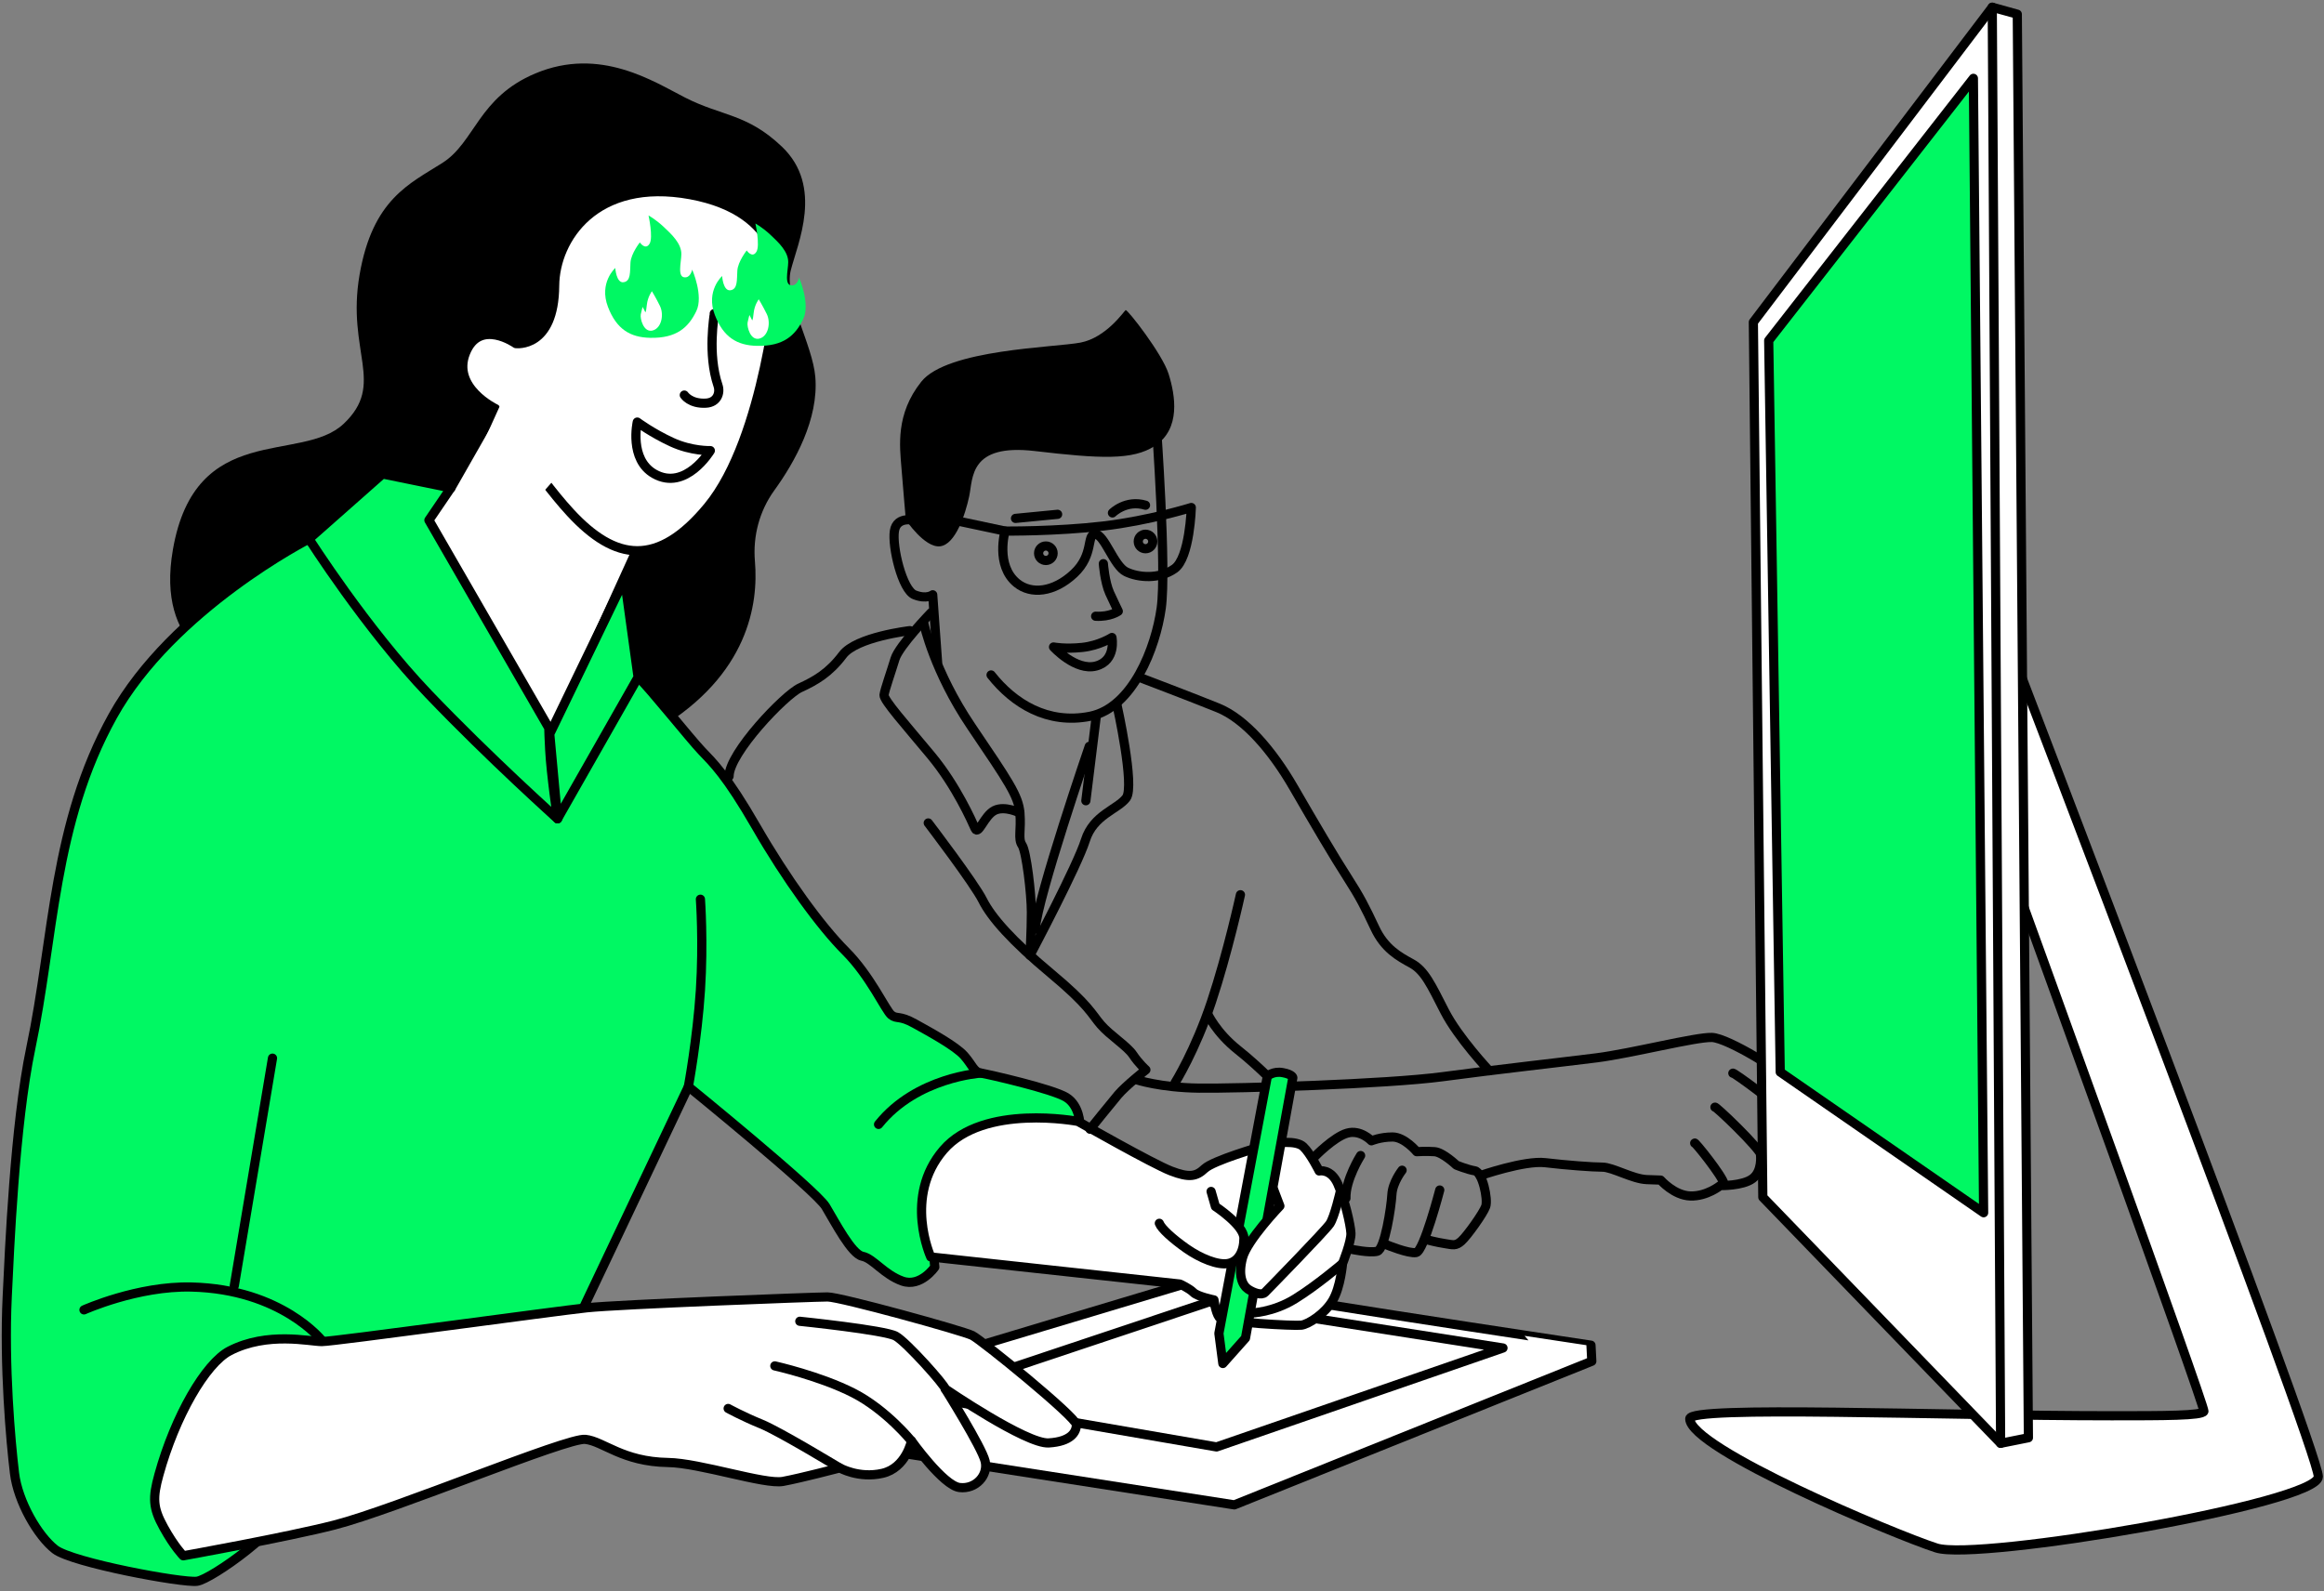 <svg width="403" height="276" viewBox="0 0 403 276" fill="none" xmlns="http://www.w3.org/2000/svg">
<rect x="0" y="0" width="403" height="276" fill="#808080" stroke="none"/>
<path d="M207.162 222.195L137.847 243.004L153.671 251.653L214.043 261.034L276.032 236.124L275.888 233.336C275.888 233.329 207.306 223.071 207.162 222.195Z" fill="white" stroke="black" stroke-width="1.593" stroke-miterlimit="10" stroke-linecap="round" stroke-linejoin="round"/>
<path d="M210.961 250.984L260.63 233.822L209.631 225.843L160.448 242.28L210.961 250.984Z" stroke="black" stroke-width="1.593" stroke-miterlimit="10" stroke-linecap="round" stroke-linejoin="round"/>
<path d="M130.911 97.374C130.536 92.986 131.691 88.63 134.271 85.062C137.831 80.14 141.988 72.695 141.383 65.392C140.913 59.722 135.944 51.575 137.122 46.908C138.301 42.242 142.856 32.375 135.601 25.454C129.549 19.681 125.201 20.19 118.814 16.933C113.375 14.162 104.065 8.022 92.837 12.736C82.89 16.917 82.396 24.642 76.718 28.258C71.048 31.865 64.614 34.533 62.352 47.657C60.042 61.068 66.947 66.562 59.589 73.515C52.23 80.467 33.866 72.917 29.98 95.351C27.009 112.497 38.899 115.77 42.984 119.361C47.07 122.953 104.448 132.334 114.323 126.361C129.748 117.028 131.54 104.788 130.911 97.374Z" fill="black"/>
<path d="M86.394 69.318L72.155 92.835L92.391 134.994L113.224 89.187L86.394 69.318Z" fill="white" stroke="black" stroke-width="1.593" stroke-miterlimit="10" stroke-linecap="round" stroke-linejoin="round"/>
<path d="M134.94 48.676C134.94 48.676 132.655 75.872 122.78 87.873C114.06 98.465 106.709 97.358 98.913 88.916C92.518 81.996 85.924 70.887 85.924 70.887C85.924 70.887 78.295 67.263 80.732 61.195C83.161 55.127 89.46 59.602 89.46 59.602C89.46 59.602 96.102 60.447 96.181 49.536C96.245 41.501 103.213 30.734 119.738 33.776C136.254 36.826 134.94 48.676 134.94 48.676Z" fill="white" stroke="black" stroke-width="1.593" stroke-miterlimit="10" stroke-linecap="round" stroke-linejoin="round"/>
<path d="M123.178 78.165C123.178 78.165 119.937 78.285 116.489 76.692C113.04 75.1 110.508 73.212 110.508 73.212C110.508 73.212 109.043 79.679 113.447 82.187C118.886 85.285 123.178 78.165 123.178 78.165Z" stroke="black" stroke-width="1.593" stroke-miterlimit="10" stroke-linecap="round" stroke-linejoin="round"/>
<path d="M123.855 54.394C123.895 54.665 122.629 61.338 124.508 66.873C124.938 68.147 124.373 69.812 122.437 69.931C119.69 70.098 118.663 68.529 118.663 68.529" stroke="black" stroke-width="1.593" stroke-miterlimit="10" stroke-linecap="round" stroke-linejoin="round"/>
<path d="M107.084 114.957L96.683 142.018C96.683 142.018 80.501 126.664 72.458 113.42C64.415 100.185 53.6 93.48 53.6 93.48C53.6 93.48 29.94 105.513 19.555 124.203C9.171 142.894 9.362 162.707 5.348 181.772C2.545 195.103 1.629 217.083 1.255 224.855C0.674 236.936 1.844 250.004 2.513 255.531C3.111 260.484 6.567 266.441 9.545 268.759C12.532 271.076 31.676 274.62 34.161 274.285C36.645 273.951 49.371 264.912 49.905 260.723C51.251 250.156 35.005 242.104 41.471 239.62C47.938 237.135 53.735 236.841 53.735 236.841C53.735 236.841 84.077 242.296 97.034 238.919C109.99 235.542 98.825 231.815 98.825 231.815L119.371 188.485C119.371 188.485 141.486 206.475 143.175 209.286C144.863 212.098 147.674 217.537 149.546 217.911C151.417 218.285 153.296 221.096 156.482 222.219C159.667 223.342 162.104 219.782 162.104 219.782C162.104 219.782 160.233 205.161 167.352 199.165C174.472 193.168 187.261 195.055 187.261 195.055C187.261 195.055 187.261 191.822 184.912 190.357C182.563 188.892 171.39 186.343 170.124 186.144C168.849 185.945 168.65 184.774 167.185 183.11C165.72 181.446 161.212 178.993 158.568 177.528C155.924 176.054 155.534 176.843 154.555 176.054C153.575 175.274 150.931 169.293 146.623 164.985C142.315 160.677 136.334 152.442 131.142 143.435C125.949 134.42 123.6 132.27 121.641 130.208C119.682 128.153 112.73 119.433 110.667 117.474C108.597 115.507 107.084 114.957 107.084 114.957Z" fill="#00F863" stroke="black" stroke-width="1.593" stroke-linecap="round" stroke-linejoin="round"/>
<path d="M55.862 232.572C55.862 232.572 48.862 223.621 33.189 223.247C23.856 223.024 14.562 227.212 14.562 227.212" stroke="black" stroke-width="1.593" stroke-miterlimit="10" stroke-linecap="round" stroke-linejoin="round"/>
<path d="M163.904 240.91C163.904 240.91 177.976 250.522 181.846 250.291C185.716 250.06 186.656 248.412 186.656 247.121C186.656 245.831 170.243 232.468 168.602 231.648C166.962 230.828 145.739 224.967 143.509 224.967C141.279 224.967 107.283 226.257 101.772 226.846C96.261 227.435 57.924 232.707 55.814 232.707C53.703 232.707 46.385 230.939 39.823 234.324C35.65 236.474 30.354 245.664 27.559 255.802C26.444 259.839 26.5 261.544 28.379 264.944C30.259 268.345 31.78 269.866 31.78 269.866C31.78 269.866 49.746 266.64 57.98 264.53C68.508 261.838 98.34 249.319 101.501 249.67C104.671 250.02 107.92 253.556 115.844 253.684C121.386 253.771 132.607 257.554 135.776 256.965C138.946 256.375 145.627 254.623 145.627 254.623C145.627 254.623 148.908 256.503 153.018 255.563C157.119 254.623 158.059 249.933 158.059 249.933C158.059 249.933 163.569 257.673 166.381 258.024C169.192 258.374 171.422 255.913 170.832 253.453C170.235 250.992 163.904 240.91 163.904 240.91Z" fill="white" stroke="black" stroke-width="1.593" stroke-miterlimit="10" stroke-linecap="round" stroke-linejoin="round"/>
<path d="M163.904 240.91C163.904 240.321 157.223 232.819 155.343 231.768C153.464 230.709 138.691 229.188 138.691 229.188" stroke="black" stroke-width="1.593" stroke-miterlimit="10" stroke-linecap="round" stroke-linejoin="round"/>
<path d="M158.043 249.941C158.043 249.941 153.703 244.549 147.961 241.619C142.219 238.688 134.359 236.928 134.359 236.928" stroke="black" stroke-width="1.593" stroke-miterlimit="10" stroke-linecap="round" stroke-linejoin="round"/>
<path d="M145.612 254.631C145.612 254.631 135.179 248.3 132.01 247.01C128.84 245.72 126.268 244.31 126.268 244.31" stroke="black" stroke-width="1.593" stroke-miterlimit="10" stroke-linecap="round" stroke-linejoin="round"/>
<path d="M119.371 188.477C119.371 188.477 120.916 180.14 121.458 171.77C121.999 163.4 121.458 155.978 121.458 155.978" stroke="black" stroke-width="1.593" stroke-miterlimit="10" stroke-linecap="round" stroke-linejoin="round"/>
<path d="M186.935 194.522C186.935 194.522 199.899 201.896 203.061 203.115C206.223 204.333 207.441 204.086 208.898 202.708C210.356 201.331 218.303 198.981 219.84 198.575C221.377 198.169 224.786 197.763 225.996 198.902C227.215 200.033 228.752 203.115 228.752 203.115C228.752 203.115 230.774 202.629 231.993 205.384C233.211 208.14 234.183 212.432 234.262 213.897C234.342 215.355 232.805 219.169 232.805 219.169C232.805 219.169 232.479 223.223 231.101 225.572C229.723 227.921 226.888 229.705 225.67 229.864C224.451 230.024 212.052 229.379 211.407 228.487C210.762 227.595 210.515 225.484 210.515 225.484C210.515 225.484 207.68 224.919 206.947 224.186C206.215 223.454 204.598 222.729 204.598 222.729L161.403 218.03C161.403 218.03 156.625 207.574 163.593 199.467C170.562 191.36 186.935 194.522 186.935 194.522Z" fill="white" stroke="black" stroke-width="1.593" stroke-miterlimit="10" stroke-linecap="round" stroke-linejoin="round"/>
<path d="M216.997 227.754C216.997 227.754 220.724 227.674 224.531 225.325C228.338 222.976 232.797 219.169 232.797 219.169" stroke="black" stroke-width="1.593" stroke-miterlimit="10" stroke-linecap="round" stroke-linejoin="round"/>
<path d="M247.45 215.052C247.45 215.052 249.107 215.498 250.548 215.713C251.989 215.936 252.428 216.159 253.423 215.267C254.418 214.375 257.19 210.505 257.628 209.286C258.074 208.068 257.078 203.306 255.748 203.091C254.418 202.868 252.539 202.095 252.539 202.095C252.539 202.095 250.214 199.881 248.772 199.77C247.331 199.658 245.674 199.77 245.674 199.77C245.674 199.77 243.572 197.222 241.47 197.222C239.367 197.222 237.814 197.883 237.814 197.883C237.814 197.883 235.935 195.892 233.609 196.553C231.284 197.214 227.963 200.646 227.963 200.646" stroke="black" stroke-width="1.593" stroke-miterlimit="10" stroke-linecap="round" stroke-linejoin="round"/>
<path d="M249.664 206.419C249.664 206.419 246.901 217.043 245.571 217.266C244.241 217.489 240.482 215.936 240.482 215.936" stroke="black" stroke-width="1.593" stroke-miterlimit="10" stroke-linecap="round" stroke-linejoin="round"/>
<path d="M243.134 202.987C243.134 202.987 241.478 205.09 241.366 207.192C241.255 209.294 240.148 216.708 238.818 217.043C237.488 217.377 234.39 216.708 234.39 216.708" stroke="black" stroke-width="1.593" stroke-miterlimit="10" stroke-linecap="round" stroke-linejoin="round"/>
<path d="M235.943 200.439C235.943 200.439 233.283 204.644 233.394 207.853" stroke="black" stroke-width="1.593" stroke-miterlimit="10" stroke-linecap="round" stroke-linejoin="round"/>
<path d="M256.68 203.919C256.68 203.919 264.349 201.243 267.972 201.681C271.596 202.111 276.159 202.454 277.887 202.454C279.615 202.454 283.143 204.524 285.556 204.612C287.969 204.699 287.969 204.699 287.969 204.699C287.969 204.699 290.295 207.375 293.138 207.455C295.981 207.542 298.306 205.647 298.306 205.647C298.306 205.647 302.184 205.735 303.912 204.437C305.632 203.146 305.29 200.383 305.29 200.383C305.29 200.383 308.563 199.26 309.343 197.97C310.116 196.68 309.774 194.004 309.774 194.004C309.774 194.004 311.064 188.748 310.379 187.538C309.686 186.327 299.692 180.036 296.849 179.956C294.006 179.869 282.968 182.712 276.852 183.492C270.736 184.265 259.786 185.475 250.134 186.765C240.482 188.055 214.624 188.836 207.903 188.748C201.182 188.661 197.041 187.283 197.041 187.283" stroke="black" stroke-width="1.593" stroke-miterlimit="10" stroke-linecap="round" stroke-linejoin="round"/>
<path d="M300.488 186.16C300.329 185.77 309.224 192.22 309.622 193.479" stroke="black" stroke-width="1.593" stroke-miterlimit="10" stroke-linecap="round" stroke-linejoin="round"/>
<path d="M297.382 192.053C297.279 191.639 305.25 199.204 305.473 200.51" stroke="black" stroke-width="1.593" stroke-miterlimit="10" stroke-linecap="round" stroke-linejoin="round"/>
<path d="M293.87 198.289C293.767 197.875 298.712 204.006 298.943 205.312" stroke="black" stroke-width="1.593" stroke-miterlimit="10" stroke-linecap="round" stroke-linejoin="round"/>
<path d="M203.762 187.816C203.762 187.816 207.266 182.218 210.061 173.816C212.864 165.415 215.102 155.198 215.102 155.198" stroke="black" stroke-width="1.593" stroke-miterlimit="10" stroke-linecap="round" stroke-linejoin="round"/>
<path d="M160.225 108.244C160.225 108.244 161.961 116.439 168.419 125.995C174.878 135.551 176.614 138.036 176.861 141.014C177.108 143.993 176.486 145.482 177.235 146.597C177.984 147.712 178.852 155.038 178.852 158.264C178.852 161.489 178.605 165.71 178.605 165.71" stroke="black" stroke-width="1.593" stroke-miterlimit="10" stroke-linecap="round" stroke-linejoin="round"/>
<path d="M160.965 142.75C160.965 142.75 168.913 153.175 170.402 156.153C171.891 159.132 175.491 163.225 182.196 168.815C188.902 174.398 189.268 175.887 190.885 177.75C192.501 179.614 195.48 181.477 196.467 182.967C197.455 184.456 198.705 185.571 198.705 185.571C198.705 185.571 195.233 188.302 193.863 189.919C192.501 191.535 189.021 195.876 189.021 195.876" stroke="black" stroke-width="1.593" stroke-miterlimit="10" stroke-linecap="round" stroke-linejoin="round"/>
<path d="M188.886 129.467C188.886 129.467 179.959 155.484 179.513 161.194" stroke="black" stroke-width="1.593" stroke-miterlimit="10" stroke-linecap="round" stroke-linejoin="round"/>
<path d="M161.451 106.277C161.451 106.277 155.885 112.035 155.208 114.273C154.531 116.51 153.416 119.648 153.304 120.54C153.193 121.432 157.111 125.804 161.483 131.068C165.847 136.332 168.539 142.488 169.096 143.722C169.654 144.956 170.665 141.484 172.457 140.584C174.249 139.692 176.853 141.014 176.853 141.014" stroke="black" stroke-width="1.593" stroke-miterlimit="10" stroke-linecap="round" stroke-linejoin="round"/>
<path d="M157.788 109.391C157.788 109.391 148.494 110.466 146.137 113.596C143.78 116.725 141.431 118.071 138.747 119.305C136.063 120.54 126.427 130.614 126.427 134.651" stroke="black" stroke-width="1.593" stroke-miterlimit="10" stroke-linecap="round" stroke-linejoin="round"/>
<path d="M197.654 117.522C197.654 117.522 206.501 120.882 211.208 122.786C215.914 124.689 220.613 130.176 224.308 136.563C228.003 142.95 231.364 148.659 233.602 152.132C235.839 155.604 236.739 157.396 238.42 160.979C240.1 164.563 242.561 165.909 244.806 167.135C247.044 168.369 248.167 170.83 250.516 175.425C252.866 180.02 258.241 185.73 258.241 185.73" stroke="black" stroke-width="1.593" stroke-miterlimit="10" stroke-linecap="round" stroke-linejoin="round"/>
<path d="M209.416 175.863C209.416 175.863 210.873 179.112 214.68 182.13C218.487 185.149 221.847 188.74 221.847 188.74" stroke="black" stroke-width="1.593" stroke-miterlimit="10" stroke-linecap="round" stroke-linejoin="round"/>
<path d="M193.704 122.332C193.704 122.332 196.826 136.379 195.304 138.402C193.783 140.425 189.611 141.317 188.217 145.745C186.823 150.172 178.876 165.192 178.876 165.192" stroke="black" stroke-width="1.593" stroke-miterlimit="10" stroke-linecap="round" stroke-linejoin="round"/>
<path d="M157.079 90.175C157.079 90.175 160.328 95.048 163.004 94.762C165.68 94.475 167.4 89.219 168.069 86.073C168.738 82.92 168.069 76.907 179.433 78.237C190.797 79.567 196.443 79.862 200.274 77.337C204.797 74.351 203.802 68.569 202.647 64.866C201.564 61.378 195.48 53.598 195.193 53.789C194.906 53.98 191.848 58.567 187.357 59.427C182.865 60.287 164.238 60.574 159.755 66.212C155.263 71.85 156.028 77.481 156.315 81.112C156.601 84.728 157.079 90.175 157.079 90.175Z" fill="black"/>
<path d="M174.289 92.118C174.289 92.118 183.168 92.197 191.259 91.25C199.35 90.302 206.581 88.032 206.581 88.032C206.581 88.032 206.342 96.753 203.674 98.64C201.006 100.527 197.391 100.209 195.273 99.189C193.154 98.17 191.506 92.667 189.929 92.667C188.352 92.667 189.77 96.203 186.234 99.5C182.698 102.797 178.788 103.139 176.335 101.149C172.56 98.091 174.289 92.118 174.289 92.118Z" stroke="black" stroke-width="1.593" stroke-miterlimit="10" stroke-linecap="round" stroke-linejoin="round"/>
<path d="M174.289 92.118L160.225 89.131" stroke="black" stroke-width="1.593" stroke-miterlimit="10" stroke-linecap="round" stroke-linejoin="round"/>
<path d="M181.36 97.222C182.055 97.222 182.618 96.659 182.618 95.964C182.618 95.269 182.055 94.706 181.36 94.706C180.665 94.706 180.102 95.269 180.102 95.964C180.102 96.659 180.665 97.222 181.36 97.222Z" stroke="black" stroke-width="1.593" stroke-miterlimit="10" stroke-linecap="round" stroke-linejoin="round"/>
<path d="M198.641 95.184C199.336 95.184 199.899 94.62 199.899 93.925C199.899 93.231 199.336 92.667 198.641 92.667C197.946 92.667 197.383 93.231 197.383 93.925C197.383 94.62 197.946 95.184 198.641 95.184Z" stroke="black" stroke-width="1.593" stroke-miterlimit="10" stroke-linecap="round" stroke-linejoin="round"/>
<path d="M176.096 89.92L183.399 89.211" stroke="black" stroke-width="1.593" stroke-miterlimit="10" stroke-linecap="round" stroke-linejoin="round"/>
<path d="M192.907 88.972C192.907 88.972 195.265 86.615 198.641 87.634" stroke="black" stroke-width="1.593" stroke-miterlimit="10" stroke-linecap="round" stroke-linejoin="round"/>
<path d="M191.331 97.772C191.331 97.772 191.57 100.989 192.43 102.877C193.298 104.764 193.919 106.022 193.919 106.022C193.919 106.022 192.501 107.042 189.993 106.89" stroke="black" stroke-width="1.593" stroke-miterlimit="10" stroke-linecap="round" stroke-linejoin="round"/>
<path d="M182.69 112.226C182.69 112.226 184.657 112.616 187.636 112.305C190.622 111.995 192.82 110.577 192.82 110.577C192.82 110.577 193.608 114.583 190.072 115.523C186.545 116.47 182.69 112.226 182.69 112.226Z" stroke="black" stroke-width="1.593" stroke-miterlimit="10" stroke-linecap="round" stroke-linejoin="round"/>
<path d="M200.521 73.762C200.521 73.762 202.312 98.632 201.365 105.481C200.417 112.329 196.411 122.762 189.037 124.243C181.663 125.716 175.762 122.029 171.86 117.076" stroke="black" stroke-width="1.593" stroke-miterlimit="10" stroke-linecap="round" stroke-linejoin="round"/>
<path d="M158.783 90.31C158.783 90.31 155.518 89.362 155.096 92.102C154.674 94.841 156.466 102.327 158.576 103.171C160.687 104.015 161.738 103.171 161.738 103.171L162.582 114.87" stroke="black" stroke-width="1.593" stroke-miterlimit="10" stroke-linecap="round" stroke-linejoin="round"/>
<path d="M190.088 124.354L188.297 138.896" stroke="black" stroke-width="1.593" stroke-miterlimit="10" stroke-linecap="round" stroke-linejoin="round"/>
<path d="M96.683 142.018C96.683 142.018 95.552 134.365 95.329 130.104C95.106 125.844 95.194 126.313 95.194 126.313L74.377 90.23L78.184 84.632L66.334 82.211L53.584 93.48C53.584 93.48 63.515 109.104 74.281 120.365C85.048 131.625 96.683 142.018 96.683 142.018Z" fill="#00F863" stroke="black" stroke-width="1.593" stroke-linecap="round" stroke-linejoin="round"/>
<path d="M105.26 107.073L107.084 114.957" stroke="black" stroke-width="1.593" stroke-miterlimit="10" stroke-linecap="round" stroke-linejoin="round"/>
<path d="M85.55 71.715L78.192 84.632" stroke="black" stroke-width="1.593" stroke-miterlimit="10" stroke-linecap="round" stroke-linejoin="round"/>
<path d="M96.683 142.018L95.329 127.309L108.302 100.448L110.651 117.466L96.683 142.018Z" fill="#00F863" stroke="black" stroke-width="1.593" stroke-linecap="round" stroke-linejoin="round"/>
<path d="M106.693 46.486C106.693 46.486 103.819 49.042 105.427 53.239C106.9 57.078 109.258 58.535 112.778 58.599C117.317 58.687 119.379 56.807 120.749 53.964C122.031 51.304 120.032 46.765 120.032 46.765C120.032 46.765 119.794 48.007 118.933 48.103C117.333 48.294 118.145 45.523 118.153 44.073C118.161 42.242 116.497 40.673 115.087 39.351C113.677 38.029 112.459 37.376 112.459 37.376C112.459 37.376 113.303 41.182 112.642 42.273C111.91 43.484 110.954 42.05 110.954 42.05C110.954 42.05 109.433 43.97 109.329 45.547C109.226 47.123 109.425 48.772 108.135 48.955C106.861 49.146 106.693 46.486 106.693 46.486Z" fill="#00F863"/>
<path d="M112.483 58.304C112.093 58.28 111.726 58.121 111.44 57.858C110.954 57.404 110.197 56.56 109.696 55.31C108.915 53.343 109.839 51.288 109.839 51.288C109.839 51.288 110.325 52.053 110.723 51.24C111.113 50.428 111.169 47.601 112.14 46.231C113.112 44.87 114.251 44.32 114.251 44.32C114.251 44.32 113.239 47.888 114.514 49.99C115.796 52.093 116.409 51.782 116.552 53.868C116.704 56.082 114.299 57.85 113.725 58.153C113.415 58.32 112.889 58.336 112.483 58.304Z" fill="#00F863"/>
<path d="M113.048 50.516C113.048 50.516 113.685 51.543 114.434 53.056C115.183 54.569 114.713 56.95 113.152 57.333C111.591 57.723 110.978 55.254 111.113 54.545C111.249 53.829 111.44 53.239 111.44 53.239L111.902 54.147C111.902 54.147 112.021 54.33 112.164 52.897C112.316 51.456 113.048 50.516 113.048 50.516Z" fill="white"/>
<path d="M125.225 47.88C125.225 47.88 122.35 50.436 123.958 54.633C125.432 58.471 127.789 59.929 131.309 59.992C135.848 60.08 137.911 58.201 139.28 55.358C140.563 52.698 138.564 48.159 138.564 48.159C138.564 48.159 138.325 49.401 137.465 49.496C135.864 49.688 136.676 46.916 136.684 45.467C136.692 43.635 135.028 42.066 133.618 40.745C132.209 39.422 130.99 38.77 130.99 38.77C130.99 38.77 131.834 42.576 131.174 43.667C130.441 44.878 129.485 43.444 129.485 43.444C129.485 43.444 127.964 45.363 127.861 46.94C127.757 48.517 127.956 50.165 126.666 50.349C125.376 50.532 125.225 47.88 125.225 47.88Z" fill="#00F863"/>
<path d="M131.014 59.706C130.624 59.682 130.258 59.523 129.971 59.26C129.485 58.806 128.729 57.962 128.227 56.712C127.447 54.745 128.37 52.69 128.37 52.69C128.37 52.69 128.856 53.454 129.254 52.642C129.644 51.83 129.7 49.003 130.672 47.633C131.643 46.271 132.782 45.722 132.782 45.722C132.782 45.722 131.771 49.289 133.045 51.392C134.327 53.494 134.94 53.184 135.084 55.27C135.235 57.484 132.83 59.252 132.257 59.554C131.946 59.722 131.42 59.73 131.014 59.706Z" fill="#00F863"/>
<path d="M131.572 51.917C131.572 51.917 132.209 52.945 132.957 54.458C133.706 55.971 133.236 58.352 131.675 58.734C130.114 59.117 129.501 56.656 129.637 55.947C129.772 55.23 129.963 54.641 129.963 54.641L130.425 55.549C130.425 55.549 130.544 55.732 130.688 54.298C130.839 52.857 131.572 51.917 131.572 51.917Z" fill="white"/>
<path d="M40.627 223.032L47.253 183.548" stroke="black" stroke-width="1.593" stroke-miterlimit="10" stroke-linecap="round" stroke-linejoin="round"/>
<path d="M86.8 70.146L84.204 75.88L93.577 86.057L97.527 81.558L86.8 70.146Z" fill="white"/>
<path d="M212.052 236.514L211.367 231.29L219.769 186.678C219.769 186.678 220.764 185.746 222.445 186.057C224.125 186.367 224.189 186.925 224.189 186.925L215.978 232.102L212.052 236.514Z" fill="#00F863" stroke="black" stroke-width="1.593" stroke-linecap="round" stroke-linejoin="round"/>
<path d="M210.013 206.666L210.762 209.278C210.762 209.278 215.707 212.52 215.707 214.789C215.707 217.059 214.736 218.843 212.952 219.169C211.168 219.496 208.174 218.277 205.737 216.573C203.308 214.869 201.357 213.085 201.038 212.193" fill="white"/>
<path d="M210.013 206.666L210.762 209.278C210.762 209.278 215.707 212.52 215.707 214.789C215.707 217.059 214.736 218.843 212.952 219.169C211.168 219.496 208.174 218.277 205.737 216.573C203.308 214.869 201.357 213.085 201.038 212.193" stroke="black" stroke-width="1.593" stroke-miterlimit="10" stroke-linecap="round" stroke-linejoin="round"/>
<path d="M220.86 206.34L221.943 209.191C221.943 209.191 216.273 215.108 215.46 218.19C214.648 221.272 215.46 222.968 216.432 223.621C217.404 224.266 218.781 224.752 219.347 224.186C219.912 223.621 229.803 213.491 230.615 212.273C231.427 211.054 232.399 206.762 232.399 206.762" fill="white"/>
<path d="M220.86 206.34L221.943 209.191C221.943 209.191 216.273 215.108 215.46 218.19C214.648 221.272 215.46 222.968 216.432 223.621C217.404 224.266 218.781 224.752 219.347 224.186C219.912 223.621 229.803 213.491 230.615 212.273C231.427 211.054 232.399 206.762 232.399 206.762" stroke="black" stroke-width="1.593" stroke-miterlimit="10" stroke-linecap="round" stroke-linejoin="round"/>
<path d="M170.116 186.136C170.116 186.136 158.943 186.797 152.349 195.039" stroke="black" stroke-width="1.593" stroke-miterlimit="10" stroke-linecap="round" stroke-linejoin="round"/>
<path d="M348.939 113.134C348.939 113.134 402.016 251.509 402.016 256.144C402.016 260.779 343.006 270.829 335.791 268.512C328.576 266.194 293.018 251.255 293.018 246.094C293.018 243.777 336.085 245.577 366.196 245.577C375.211 245.577 381.916 245.577 382.171 244.804C382.426 244.032 350.73 156.679 350.73 156.679L348.939 113.134Z" fill="white" stroke="black" stroke-width="1.593" stroke-miterlimit="10" stroke-linecap="round" stroke-linejoin="round"/>
<path d="M304.048 55.875L305.688 207.67L346.924 250.355L351.742 249.391L349.815 2.463L345.474 1.253L304.048 55.875Z" fill="white" stroke="black" stroke-width="1.593" stroke-miterlimit="10" stroke-linecap="round" stroke-linejoin="round"/>
<path d="M346.924 250.355L345.474 1.253" stroke="black" stroke-width="1.593" stroke-miterlimit="10" stroke-linecap="round" stroke-linejoin="round"/>
<path d="M343.977 210.361L308.706 185.961L306.707 59.069L342.201 13.588L343.977 210.361Z" fill="#00F863" stroke="black" stroke-width="1.593" stroke-miterlimit="10" stroke-linecap="round" stroke-linejoin="round"/>
</svg>
